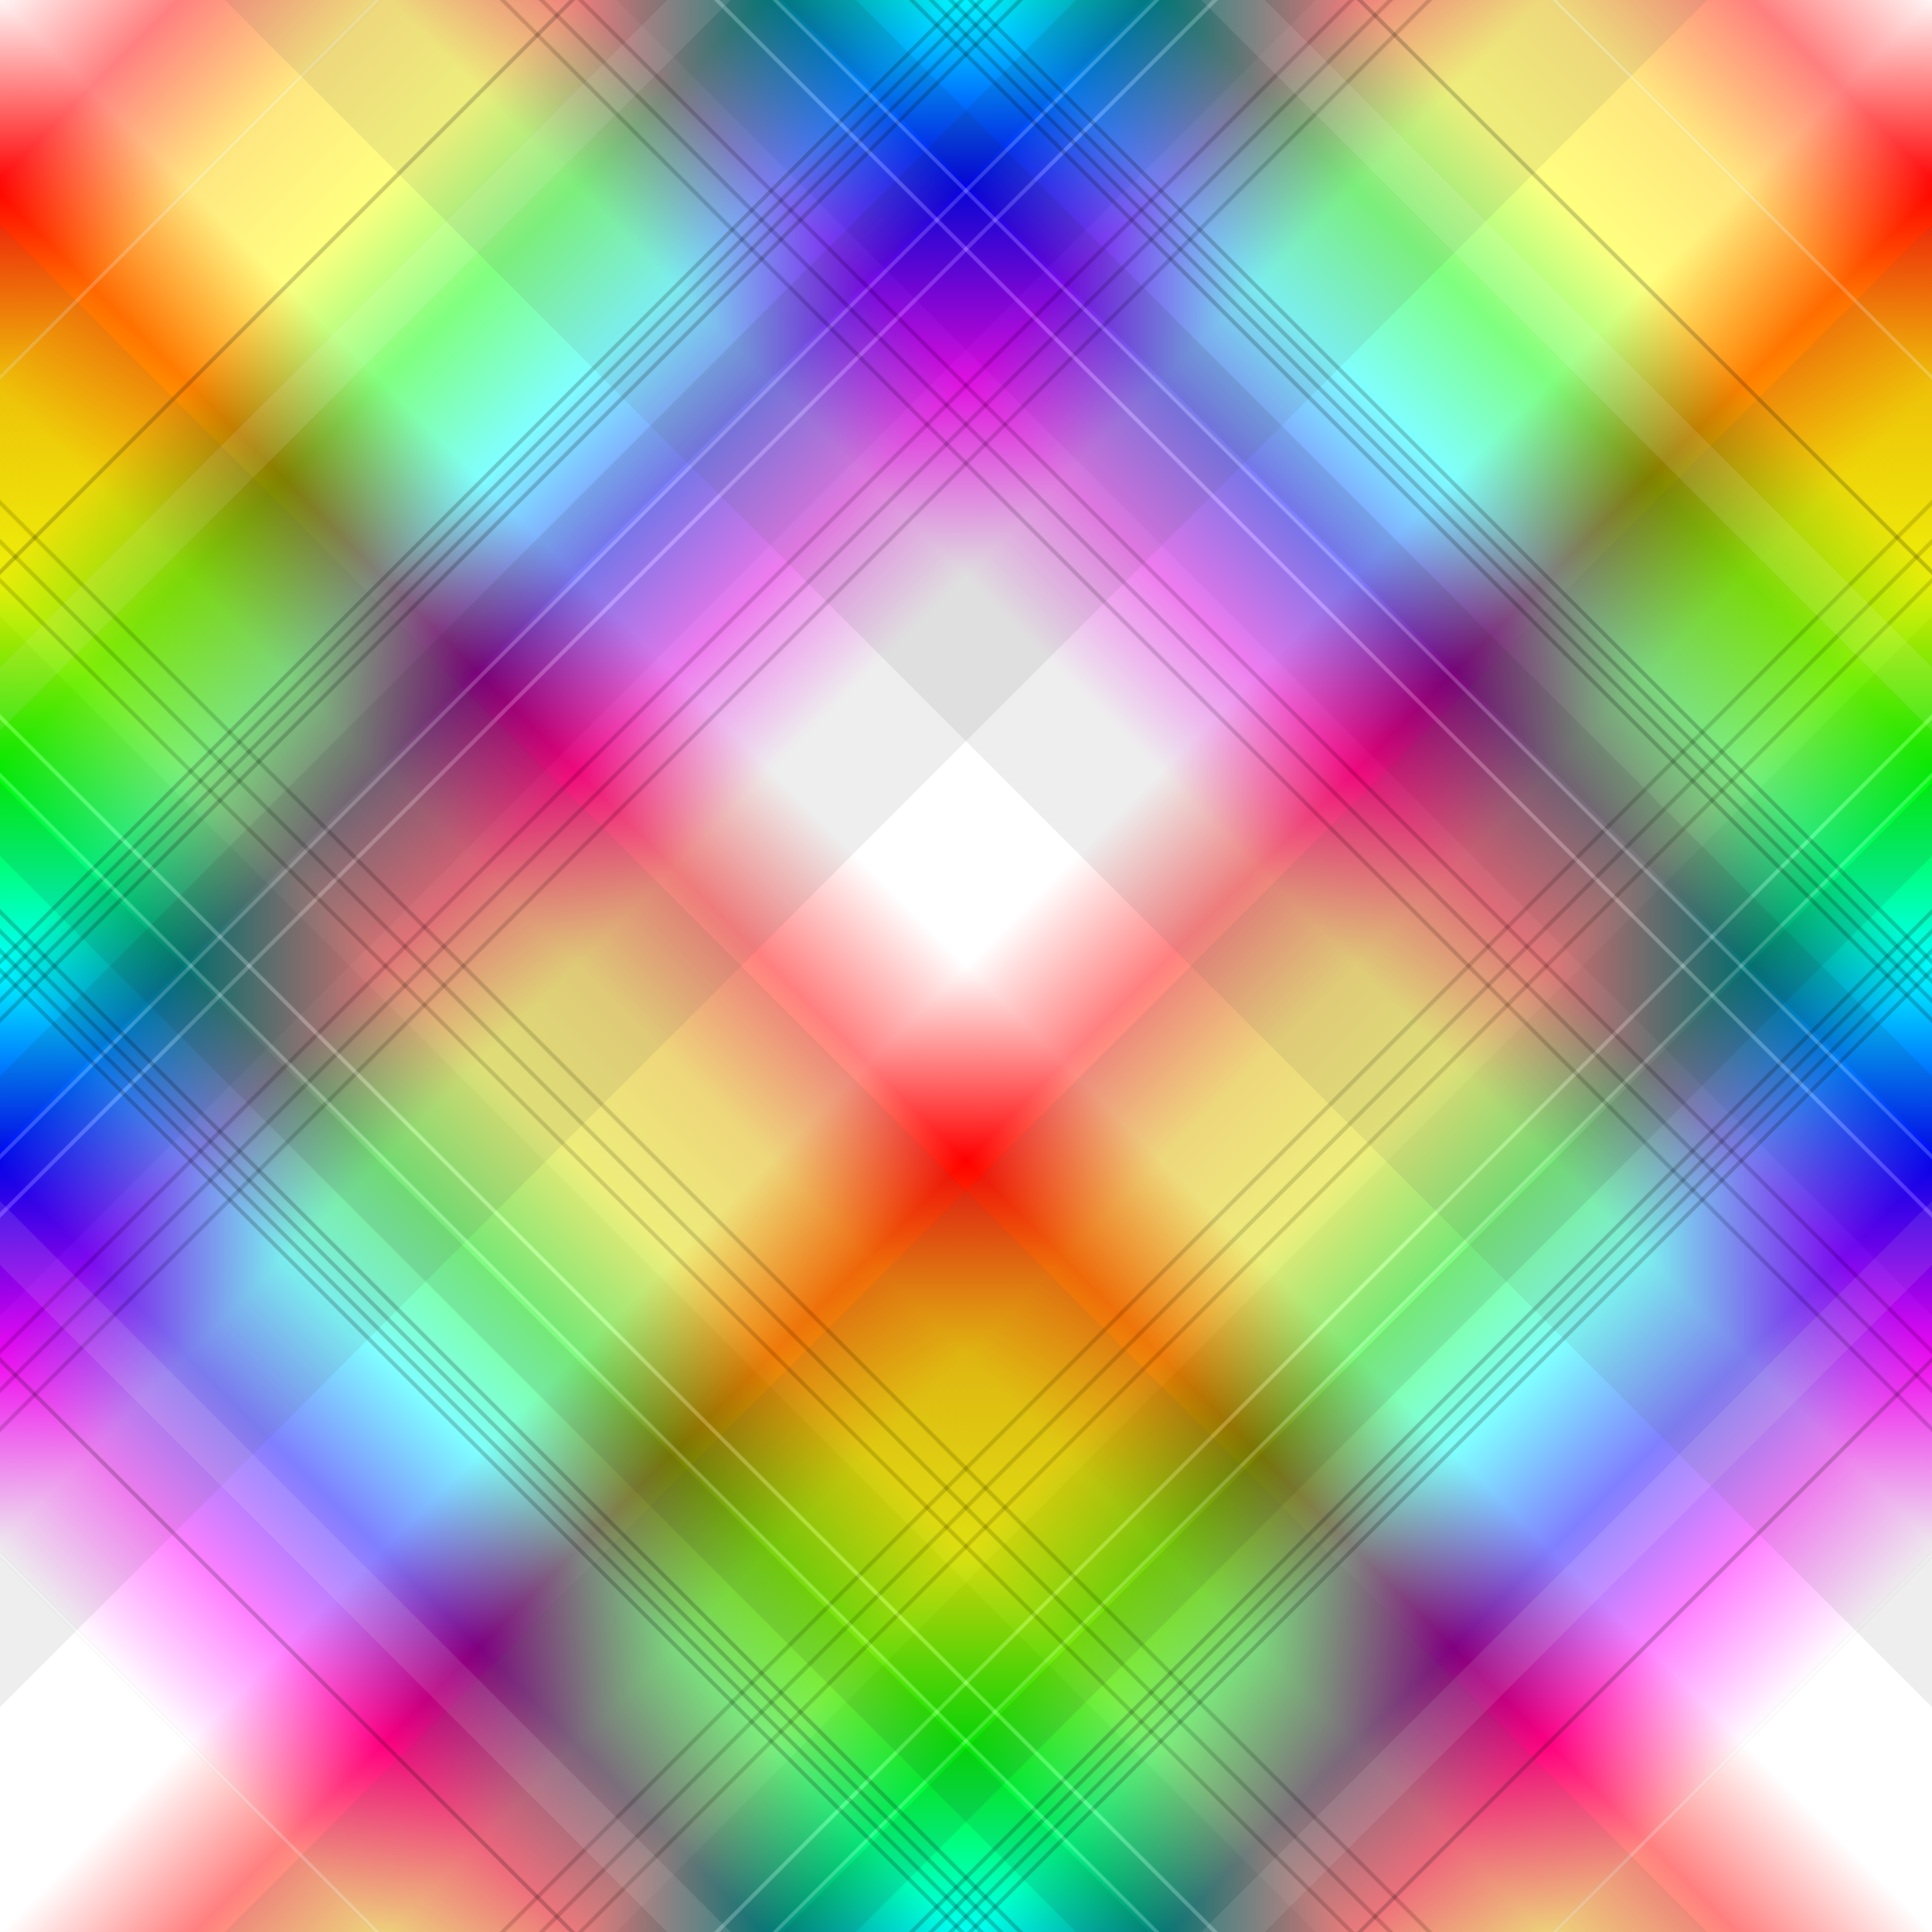 <?xml version="1.0" encoding="UTF-8" standalone="no"?>
<svg
   version="1.1"
   viewBox="0 0 512 512"
   width="512"
   height="512"
   xmlns:xlink="http://www.w3.org/1999/xlink"
   xmlns="http://www.w3.org/2000/svg"
   xmlns:svg="http://www.w3.org/2000/svg" >
  <rect x="0" y="0" width="512" height="512" fill="#333333" stroke="none"/>
  <defs>
<linearGradient
   x1="0"
   y1="0"
   x2="0.5"
   y2="0.5"
   spreadMethod="reflect"
   id="linearGradient1382">
  <stop style="stop-color:#555555;stop-opacity:0" offset="0.000" />

  <stop style="stop-color:#555556;stop-opacity:0" offset="0.200" />
  <stop style="stop-color:#ffffff;stop-opacity:1" offset="0.201" />
  <stop style="stop-color:#ffffff;stop-opacity:1" offset="0.203" />
  <stop style="stop-color:#555556;stop-opacity:0" offset="0.204" />

  <stop style="stop-color:#555556;stop-opacity:0" offset="0.300" />
  <stop style="stop-color:#000000;stop-opacity:1" offset="0.301" />
  <stop style="stop-color:#000000;stop-opacity:1" offset="0.303" />
  <stop style="stop-color:#555556;stop-opacity:0" offset="0.304" />

  <stop style="stop-color:#555556;stop-opacity:0" offset="0.350" />
  <stop style="stop-color:#ffffff;stop-opacity:0.5" offset="0.351" />
  <stop style="stop-color:#ffffff;stop-opacity:0.5" offset="0.383" />
  <stop style="stop-color:#555556;stop-opacity:0" offset="0.384" />

  <stop style="stop-color:#555556;stop-opacity:0" offset="0.500" />
  <stop style="stop-color:#000000;stop-opacity:1" offset="0.501" />
  <stop style="stop-color:#000000;stop-opacity:1" offset="0.503" />
  <stop style="stop-color:#555556;stop-opacity:0" offset="0.504" />

  <stop style="stop-color:#555555;stop-opacity:0" offset="0.510" />
  <stop style="stop-color:#000000;stop-opacity:1" offset="0.511" />
  <stop style="stop-color:#000000;stop-opacity:1" offset="0.513" />
  <stop style="stop-color:#555556;stop-opacity:0" offset="0.514" />

  <stop style="stop-color:#555555;stop-opacity:0" offset="0.520" />
  <stop style="stop-color:#000000;stop-opacity:1" offset="0.521" />
  <stop style="stop-color:#000000;stop-opacity:1" offset="0.523" />
  <stop style="stop-color:#555556;stop-opacity:0" offset="0.524" />

  <stop style="stop-color:#555555;stop-opacity:0" offset="0.530" />
  <stop style="stop-color:#000000;stop-opacity:1" offset="0.531" />
  <stop style="stop-color:#000000;stop-opacity:1" offset="0.533" />
  <stop style="stop-color:#555556;stop-opacity:0" offset="0.534" />


  <stop style="stop-color:#555555;stop-opacity:0" offset="0.560" />
  <stop style="stop-color:#222222;stop-opacity:0.5" offset="0.561" />
  <stop style="stop-color:#222222;stop-opacity:0.5" offset="0.598" />
  <stop style="stop-color:#222222;stop-opacity:0" offset="0.599" />

  <stop style="stop-color:#222223;stop-opacity:0" offset="0.600" />
  <stop style="stop-color:#ffffff;stop-opacity:1" offset="0.601" />
  <stop style="stop-color:#ffffff;stop-opacity:1" offset="0.603" />
  <stop style="stop-color:#222222;stop-opacity:0.5" offset="0.604" />
  <stop style="stop-color:#222223;stop-opacity:0.5" offset="0.630" />
  <stop style="stop-color:#ffffff;stop-opacity:1" offset="0.631" />
  <stop style="stop-color:#ffffff;stop-opacity:1" offset="0.633" />
  <stop style="stop-color:#222223;stop-opacity:0.5" offset="0.634" />

  <stop style="stop-color:#222222;stop-opacity:0.5" offset="0.683" />
  <stop style="stop-color:#555556;stop-opacity:0.5" offset="0.684" />
  <stop style="stop-color:#555555;stop-opacity:0.5" offset="0.699" />

  <stop style="stop-color:#555556;stop-opacity:0.5" offset="0.700" />
  <stop style="stop-color:#000000;stop-opacity:1"   offset="0.701" />
  <stop style="stop-color:#000000;stop-opacity:1" offset="0.703" />
  <stop style="stop-color:#555556;stop-opacity:0.5" offset="0.704" />

  <stop style="stop-color:#555555;stop-opacity:0.5" offset="0.720" />
  <stop style="stop-color:#000000;stop-opacity:1"   offset="0.721" />
  <stop style="stop-color:#000000;stop-opacity:1"   offset="0.723" />
  <stop style="stop-color:#555556;stop-opacity:0.5" offset="0.724" />

  <stop style="stop-color:#555555;stop-opacity:0.5" offset="0.740" />
  <stop style="stop-color:#000000;stop-opacity:1"   offset="0.741" />
  <stop style="stop-color:#000000;stop-opacity:1"   offset="0.743" />
  <stop style="stop-color:#555556;stop-opacity:0.5" offset="0.744" />

  <stop style="stop-color:#555555;stop-opacity:0.5" offset="0.884" />
  <stop style="stop-color:#000000;stop-opacity:0" offset="0.885" />

  <stop style="stop-color:#555555;stop-opacity:0" offset="1.000" />
</linearGradient>
<linearGradient
   x1="0"
   y1="0"
   x2="0.5"
   y2="0.5"
   spreadMethod="repeat"
   id="linearGradient1381">
  <stop style="stop-color:#ffffff;stop-opacity:1" offset="0.000" />
  <stop style="stop-color:#ff0000;stop-opacity:1" offset="0.100" />
  <stop style="stop-color:#ffcc00;stop-opacity:1" offset="0.200" />
  <stop style="stop-color:#ffff00;stop-opacity:1" offset="0.300" />
  <stop style="stop-color:#00ff00;stop-opacity:1" offset="0.400" />
  <stop style="stop-color:#00ffff;stop-opacity:1" offset="0.500" />
  <stop style="stop-color:#0000ff;stop-opacity:1" offset="0.600" />
  <stop style="stop-color:#ff00ff;stop-opacity:1" offset="0.700" />
  <stop style="stop-color:#ffffff;stop-opacity:1" offset="0.800" />
  <stop style="stop-color:#ffffff;stop-opacity:1" offset="1.000" />
</linearGradient>
  </defs>
  <rect
     style="fill:url(#linearGradient1381);fill-opacity:1;stroke:none"
     width="512"
     height="512"
     x="0"
     y="0" />
  <rect
     style="fill:url(#linearGradient1381);fill-opacity:0.5;stroke:none"
     transform="rotate(90)"
     width="512"
     height="512"
     x="0"
     y="-512" />
  <rect
     style="fill:url(#linearGradient1382);fill-opacity:0.2;stroke:none"
     width="512"
     height="512"
     x="0"
     y="0" />
  <rect
     style="fill:url(#linearGradient1382);fill-opacity:0.2;stroke:none"
     transform="rotate(90)"
     width="512"
     height="512"
     x="0"
     y="-512" />
</svg>
